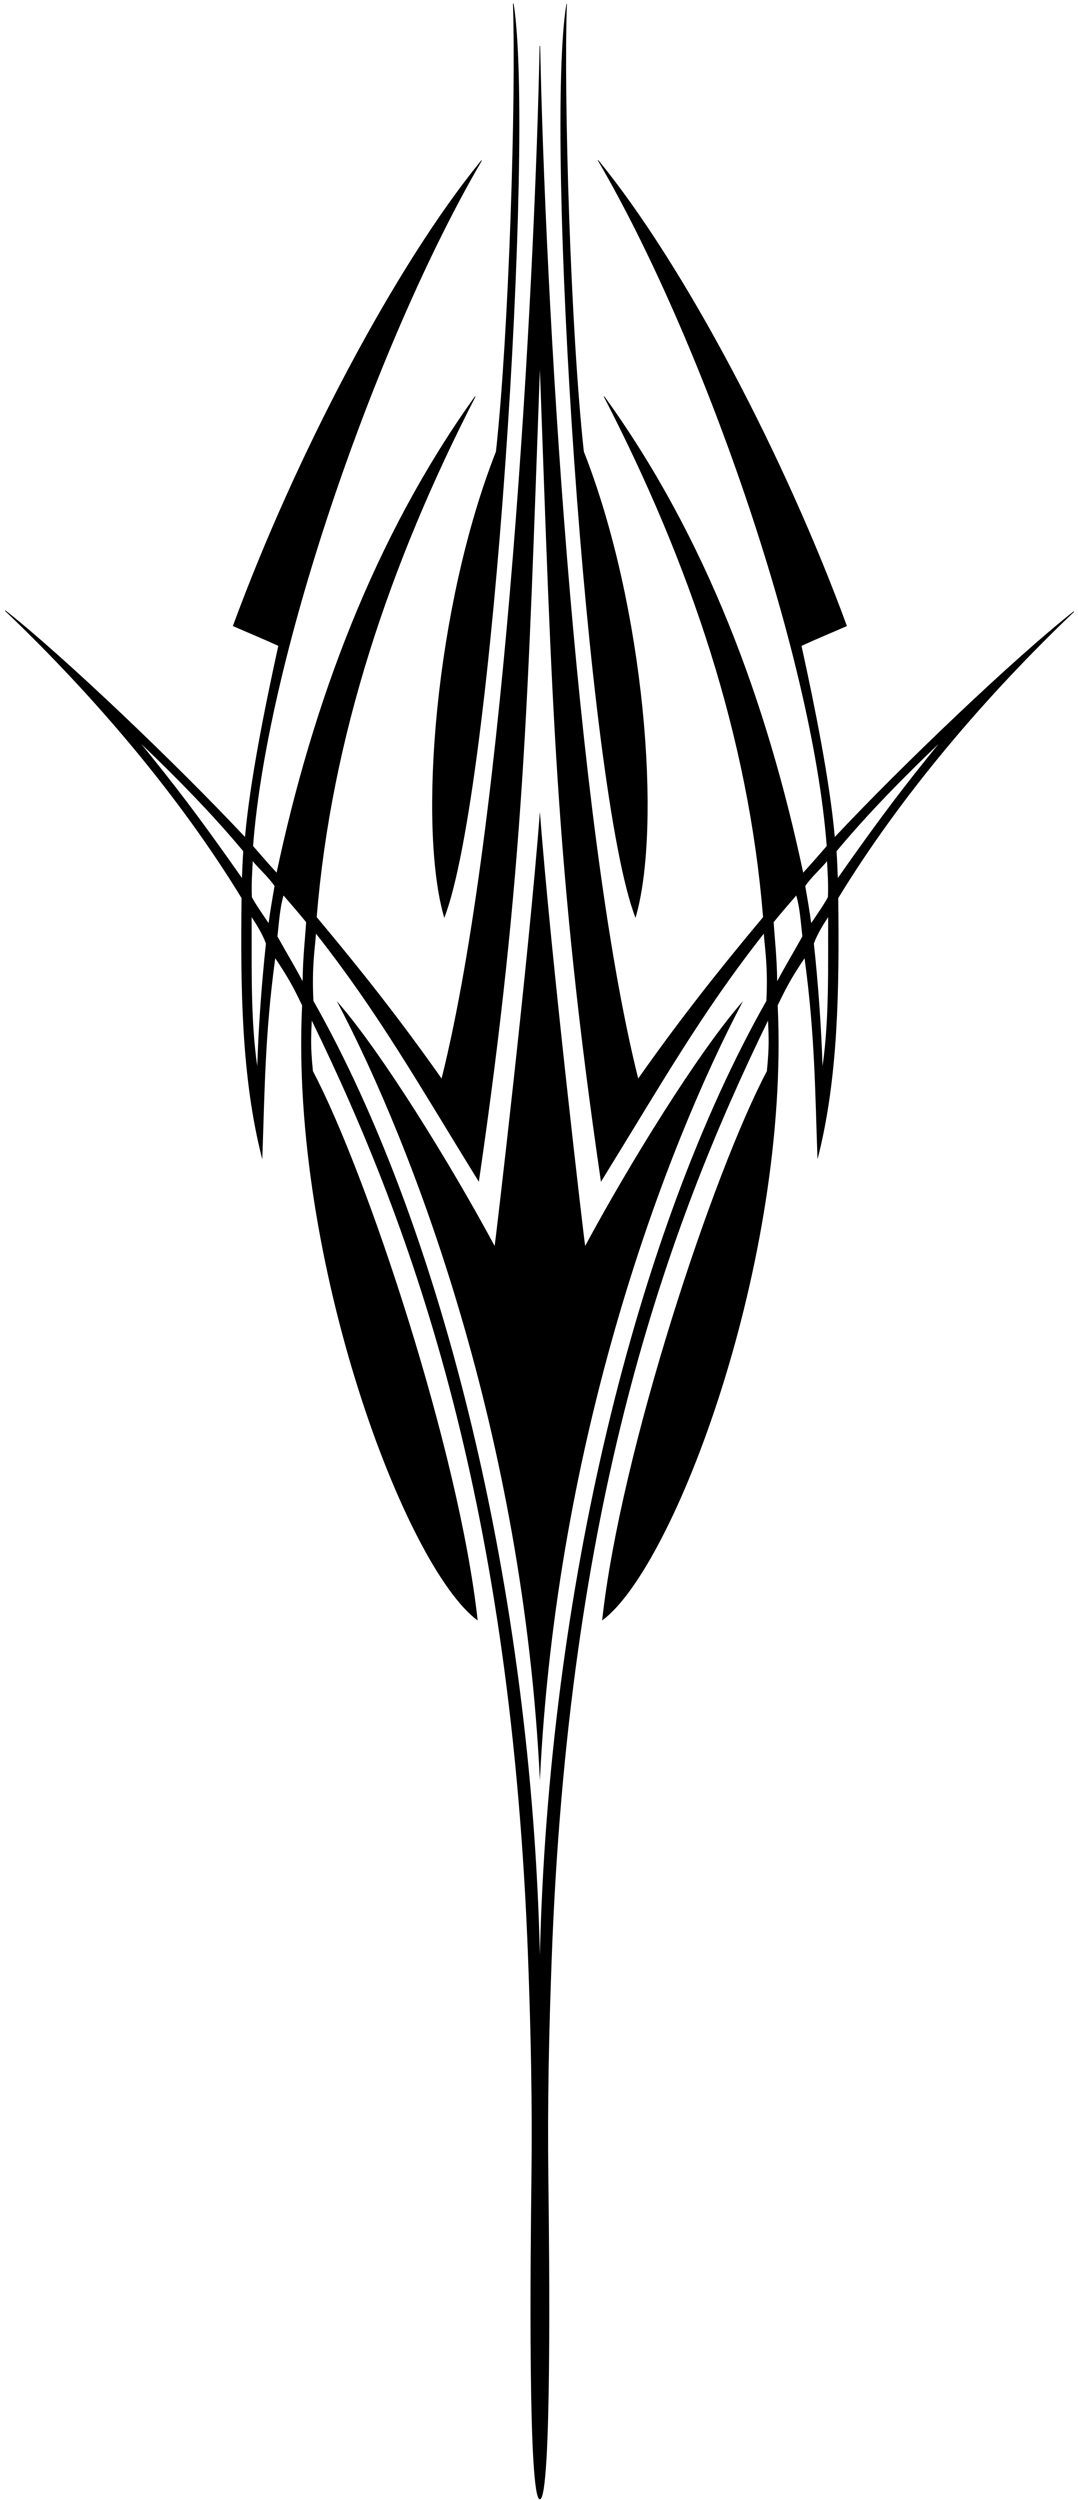 <?xml version="1.0" encoding="UTF-8"?>
<svg xmlns="http://www.w3.org/2000/svg" xmlns:xlink="http://www.w3.org/1999/xlink" width="301pt" height="698pt" viewBox="0 0 301 698" version="1.1">
<g id="surface1">
<path style=" stroke:none;fill-rule:nonzero;fill:rgb(0%,0%,0%);fill-opacity:1;" d="M 163.02 126.078 C 159.324 92.215 157.379 26.938 158.289 1.059 L 158.18 1.008 C 152.016 36.781 163.656 220.777 177.449 256.262 C 184.898 230.887 180.02 169.297 163.02 126.078 "/>
<path style=" stroke:none;fill-rule:nonzero;fill:rgb(0%,0%,0%);fill-opacity:1;" d="M 124.051 256.262 C 137.773 220.961 149.363 38.082 143.414 1.004 L 143.23 0.996 C 144.098 27.203 142.148 92.43 138.48 126.078 C 121.48 169.297 116.602 230.887 124.051 256.262 "/>
<path style=" stroke:none;fill-rule:nonzero;fill:rgb(0%,0%,0%);fill-opacity:1;" d="M 299.953 170.766 L 299.762 170.703 C 283.434 183.551 252.023 213.492 233.09 233.676 C 231.699 218.078 227.574 197.562 223.801 180.316 C 228.191 178.293 232.309 176.613 236.48 174.781 C 219.199 127.637 191.188 74.199 167.051 44.695 L 166.895 44.738 C 195.613 93.754 226.691 181.797 230.836 236.199 C 228.711 238.66 226.059 241.711 224.266 243.625 C 214.184 196.121 197.289 150.156 168.785 110.707 L 168.555 110.656 C 192.727 157.445 208.98 205.629 213.066 256.051 C 199.977 271.695 189.453 285.133 178.199 301.102 C 160.273 229.348 152.18 80.281 150.828 12.812 L 150.672 12.879 C 149.316 80.371 141.219 229.371 123.301 301.102 C 112.047 285.133 101.523 271.695 88.434 256.051 C 92.496 205.914 108.848 157.23 132.785 110.703 L 132.578 110.715 C 104.465 149.953 87.238 196.477 77.238 243.625 C 75.441 241.711 72.789 238.66 70.664 236.199 C 74.805 181.859 105.816 93.953 134.508 44.906 L 134.438 44.711 C 134.406 44.754 134.371 44.793 134.34 44.832 C 110.23 74.363 82.277 127.711 65.023 174.781 C 69.191 176.613 73.309 178.293 77.703 180.316 C 73.926 197.562 69.801 218.078 68.41 233.676 C 49.477 213.492 17.82 183.238 1.488 170.391 L 1.395 170.543 C 26.594 194.566 50.172 222.434 67.445 250.73 C 67.16 275.855 67.367 300.867 73.234 323.676 C 73.918 304.973 73.918 289.121 76.852 267.52 C 80.16 272.469 81.691 275.094 84.352 280.691 C 80.93 351.926 113.188 437.602 133.375 452.414 C 128.188 404.98 102.273 327.23 87.379 299.059 C 86.66 291.953 86.875 289.578 87.051 284.93 C 115.992 344.305 142.824 420.527 147.469 547.223 C 148.211 567.473 148.652 586.891 148.383 608.477 C 148.113 630.062 147.391 697.855 150.75 697.766 C 154.105 697.676 153.387 630.062 153.117 608.477 C 152.848 586.891 153.289 567.473 154.031 547.223 C 158.676 420.527 185.508 344.305 214.449 284.93 C 214.625 289.578 214.84 291.953 214.121 299.059 C 199.227 327.23 173.312 404.98 168.125 452.414 C 188.312 437.602 220.57 351.926 217.148 280.691 C 219.809 275.094 221.34 272.469 224.648 267.52 C 227.582 289.121 227.582 304.973 228.266 323.676 C 234.133 300.867 234.34 275.855 234.059 250.73 C 251.352 222.395 274.715 194.812 299.953 170.766 Z M 67.559 245.121 C 55.016 227.227 48.609 218.996 39.434 207.695 C 49.242 217.051 59.242 227.234 67.926 237.66 C 67.742 239.957 67.668 242.777 67.559 245.121 Z M 71.828 297.664 C 69.914 284.207 70.332 270.066 70.262 256.035 C 71.797 258.387 73.332 260.859 74.254 263.438 C 73.043 274.637 72.18 286.695 71.828 297.664 Z M 74.996 257.723 C 73.156 254.973 71.324 252.379 70.32 250.438 C 70.184 246.207 70.41 243.922 70.574 240.441 C 72.242 242.473 75.008 244.914 76.66 247.387 C 76.051 250.855 75.441 254.363 74.996 257.723 Z M 84.488 273.945 C 82.023 269.258 80.051 266.121 77.465 261.434 C 77.914 257.539 78.117 253.641 79.168 250.004 C 81.312 252.484 83.457 254.973 85.477 257.453 C 85.199 261.984 84.59 267.016 84.488 273.945 Z M 213.984 279.441 C 177.578 343.695 153.098 444.918 150.75 545.84 C 148.406 444.918 123.922 343.695 87.516 279.441 C 87.027 269.91 87.941 264.855 88.23 260.66 C 105.695 282.863 116.602 302.23 133.703 329.945 C 146.48 242.473 147.406 194.906 150.75 103.176 C 154.094 194.906 155.02 242.473 167.797 329.945 C 184.898 302.23 195.805 282.863 213.27 260.66 C 213.559 264.855 214.473 269.91 213.984 279.441 Z M 217.012 273.945 C 216.91 267.016 216.301 261.984 216.023 257.453 C 218.043 254.973 220.188 252.484 222.332 250.004 C 223.383 253.641 223.586 257.539 224.035 261.434 C 221.449 266.121 219.477 269.258 217.012 273.945 Z M 224.84 247.387 C 226.492 244.914 229.262 242.473 230.926 240.441 C 231.09 243.922 231.316 246.207 231.18 250.438 C 230.176 252.379 228.344 254.973 226.504 257.723 C 226.059 254.363 225.449 250.855 224.84 247.387 Z M 229.672 297.664 C 229.32 286.695 228.461 274.637 227.246 263.438 C 228.172 260.859 229.703 258.387 231.242 256.035 C 231.168 270.066 231.586 284.207 229.672 297.664 Z M 233.938 245.121 C 233.832 242.777 233.758 239.957 233.574 237.66 C 242.258 227.234 252.258 217.051 262.066 207.695 C 252.891 218.996 246.484 227.227 233.938 245.121 "/>
<path style=" stroke:none;fill-rule:nonzero;fill:rgb(0%,0%,0%);fill-opacity:1;" d="M 150.75 226.613 C 147.711 266.926 138.234 347.73 138.109 347.848 C 126.055 325.402 106.539 293.691 94.039 279.488 C 115.688 320.523 146.148 401.016 150.75 497.07 C 155.352 401.016 185.812 320.523 207.461 279.488 C 194.961 293.691 175.445 325.402 163.391 347.848 C 163.266 347.73 153.789 266.926 150.75 226.613 "/>
</g>
</svg>
